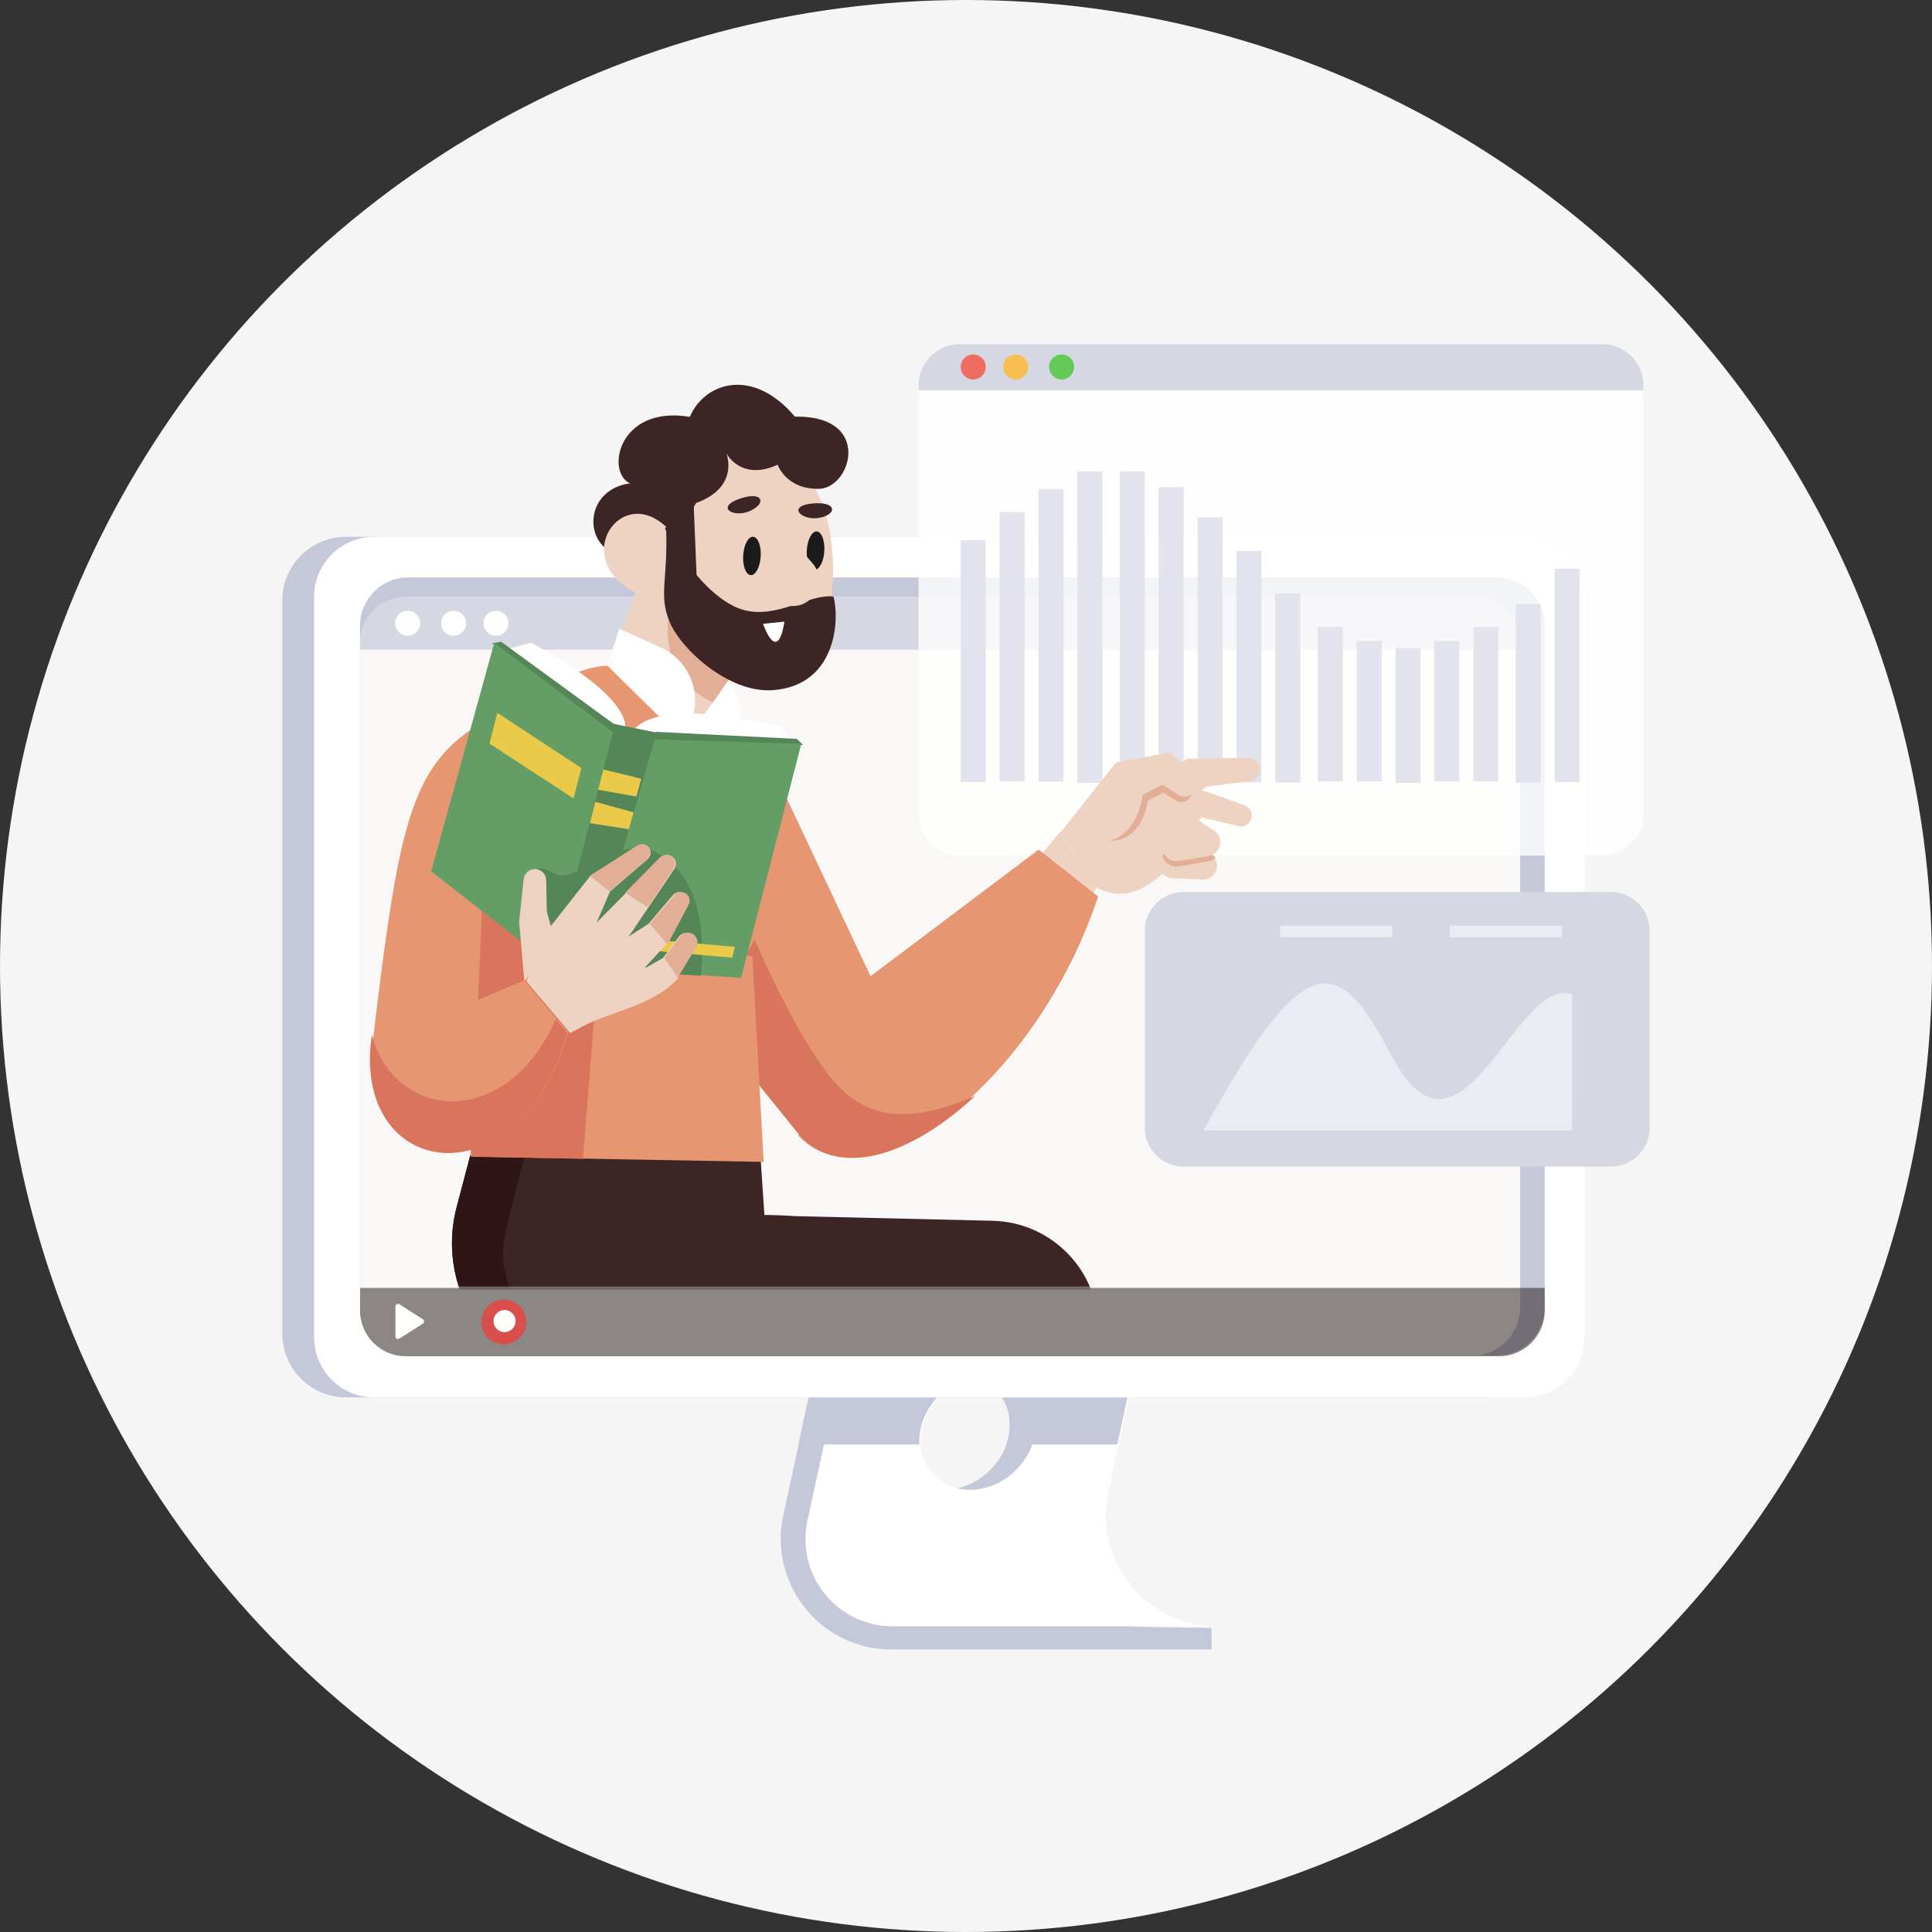 <svg width="438" height="438" viewBox="0 0 438 438" fill="none" xmlns="http://www.w3.org/2000/svg">
<rect x="0" y="0" width="438" height="438" fill="#333333" stroke="none"/>
<circle cx="219" cy="219" r="219" fill="#F5F5F5"/>
<path d="M85.637 272.854C85.637 277.223 82.095 280.767 77.725 280.767C73.355 280.767 69.814 277.223 69.814 272.854C69.814 268.484 73.355 264.942 77.725 264.942C82.095 264.942 85.637 268.484 85.637 272.854Z" fill="white"/>
<path d="M107.273 272.854C107.273 277.223 103.732 280.767 99.362 280.767C94.993 280.767 91.451 277.223 91.451 272.854C91.451 268.484 94.993 264.942 99.362 264.942C103.732 264.942 107.273 268.484 107.273 272.854Z" fill="white"/>
<path d="M128.912 272.854C128.912 277.223 125.37 280.767 121.001 280.767C116.632 280.767 113.09 277.223 113.09 272.854C113.09 268.484 116.632 264.942 121.001 264.942C125.37 264.942 128.912 268.484 128.912 272.854Z" fill="white"/>
<path d="M85.637 295.694C85.637 300.063 82.095 303.606 77.725 303.606C73.355 303.606 69.814 300.063 69.814 295.694C69.814 291.324 73.355 287.782 77.725 287.782C82.095 287.782 85.637 291.324 85.637 295.694Z" fill="white"/>
<path d="M107.273 295.693C107.273 300.062 103.732 303.605 99.362 303.605C94.993 303.605 91.451 300.062 91.451 295.693C91.451 291.323 94.993 287.781 99.362 287.781C103.732 287.781 107.273 291.323 107.273 295.693Z" fill="white"/>
<path d="M128.912 295.694C128.912 300.063 125.37 303.606 121.001 303.606C116.632 303.606 113.09 300.063 113.09 295.694C113.09 291.324 116.632 287.782 121.001 287.782C125.37 287.782 128.912 291.324 128.912 295.694Z" fill="white"/>
<path d="M181.803 108.572C181.803 112.942 178.261 116.483 173.891 116.483C169.522 116.483 165.98 112.942 165.98 108.572C165.98 104.202 169.522 100.66 173.891 100.66C178.261 100.66 181.803 104.202 181.803 108.572Z" fill="white"/>
<path d="M202.964 324.824C203.991 317.681 210.618 311.894 217.756 311.894C218.729 311.894 219.654 312.003 220.538 312.207C226.138 313.492 229.719 318.653 228.823 324.824C228.403 327.75 227.045 330.449 225.098 332.611C222.93 335.02 220.033 336.775 216.88 337.442C215.947 337.646 214.992 337.754 214.031 337.754C209.813 337.754 206.358 335.735 204.454 332.611C203.119 330.449 202.543 327.75 202.964 324.824ZM257.23 368.697C245.148 366.69 236.292 356.116 236.292 343.99C236.292 342.188 236.49 340.349 236.898 338.499L238.166 332.611L243.724 306.812H185.516L179.94 332.611L177.602 343.42C174.118 359.095 186.044 373.96 202.099 373.96H274.673V369.04C273.249 369.04 258.582 368.925 257.23 368.697Z" fill="#C5C8D8"/>
<path d="M208.829 324.824C209.718 318.642 214.796 313.481 220.774 312.207C221.705 312.003 222.66 311.894 223.621 311.894C230.766 311.894 235.722 317.681 234.689 324.824C234.268 327.75 232.91 330.449 230.958 332.611C228.151 335.735 224.114 337.754 219.897 337.754C218.923 337.754 217.998 337.646 217.115 337.442C214.17 336.769 211.779 335.014 210.319 332.611C208.985 330.449 208.409 327.75 208.829 324.824ZM260.236 363.302C258.962 362.297 257.791 361.168 256.739 359.937C255.309 358.272 254.096 356.416 253.141 354.427C252.852 353.82 252.582 353.195 252.341 352.565C251.746 351.026 251.302 349.423 251.031 347.764C250.509 344.681 250.563 341.437 251.29 338.157L252.486 332.611L258.036 306.812H191.273L185.685 332.611L183.078 344.657C182.843 345.697 182.705 346.736 182.645 347.764C182.536 349.398 182.645 351.008 182.934 352.565C183.048 353.195 183.198 353.814 183.378 354.427C183.943 356.398 184.82 358.254 185.949 359.937C186.772 361.162 187.728 362.292 188.798 363.302C192.3 366.625 197.041 368.697 202.364 368.697H275.791C269.849 368.697 264.472 366.66 260.236 363.302Z" fill="white"/>
<path d="M257.749 306.812L253.306 327.47H228.128C228.421 326.611 228.637 325.728 228.771 324.818C229.671 318.65 226.087 313.49 220.484 312.205C214.507 313.481 209.43 318.642 208.546 324.818C208.412 325.728 208.379 326.611 208.429 327.47H181.002L185.462 306.812H257.749Z" fill="#C5C8D8"/>
<path d="M337.521 121.692H78.459C70.473 121.692 64 128.166 64 136.152V302.338C64 310.324 70.473 316.797 78.459 316.797H337.521C345.507 316.797 351.98 310.324 351.98 302.338V136.152C351.98 128.166 345.507 121.692 337.521 121.692Z" fill="#C5C8D8"/>
<path d="M359.191 135.313V303.171C359.191 310.693 353.092 316.791 345.57 316.791H84.832C77.311 316.791 71.211 310.693 71.211 303.171V135.313C71.211 127.784 77.311 121.692 84.832 121.692H345.57C352.242 121.692 357.792 126.485 358.959 132.824C359.113 133.627 359.191 134.463 359.191 135.313Z" fill="white"/>
<path d="M339.295 130.908H92.539C86.515 130.908 81.631 135.793 81.631 141.817V296.412C81.631 302.436 86.515 307.32 92.539 307.32H339.295C345.32 307.32 350.204 302.436 350.204 296.412V141.817C350.204 135.793 345.32 130.908 339.295 130.908Z" fill="#C5C8D8"/>
<path d="M333.72 135.315H92.539C86.515 135.315 81.631 140.2 81.631 146.224V296.425C81.631 302.449 86.515 307.334 92.539 307.334H333.72C339.744 307.334 344.628 302.449 344.628 296.425V146.224C344.628 140.2 339.744 135.315 333.72 135.315Z" fill="#F9F8F6"/>
<path d="M344.626 145.59V147.282H81.631V145.59C81.631 139.915 86.23 135.315 91.904 135.315H334.352C340.026 135.315 344.626 139.915 344.626 145.59Z" fill="#D5D7E3"/>
<path d="M95.254 141.296C95.254 142.862 93.984 144.131 92.419 144.131C90.853 144.131 89.584 142.862 89.584 141.296C89.584 139.731 90.853 138.461 92.419 138.461C93.984 138.461 95.254 139.731 95.254 141.296Z" fill="white"/>
<path d="M105.672 141.296C105.672 142.862 104.402 144.131 102.837 144.131C101.271 144.131 100.001 142.862 100.001 141.296C100.001 139.731 101.271 138.461 102.837 138.461C104.402 138.461 105.672 139.731 105.672 141.296Z" fill="white"/>
<path d="M115.287 141.296C115.287 142.862 114.018 144.131 112.452 144.131C110.886 144.131 109.617 142.862 109.617 141.296C109.617 139.731 110.886 138.461 112.452 138.461C114.018 138.461 115.287 139.731 115.287 141.296Z" fill="white"/>
<g opacity="0.8">
<path d="M372.573 87.34V184.634C372.573 189.782 368.399 193.957 363.25 193.957H217.571C212.423 193.957 208.248 189.782 208.248 184.634V87.34C208.248 82.191 212.423 78.017 217.571 78.017H363.25C368.399 78.017 372.573 82.191 372.573 87.34Z" fill="white"/>
</g>
<path d="M217.805 122.494H223.475V177.299H217.805V122.494Z" fill="#E2E3EC"/>
<path d="M226.619 116.083H232.289V177.157H226.619V116.083Z" fill="#E2E3EC"/>
<path d="M235.436 110.874H241.105V177.193H235.436V110.874Z" fill="#E2E3EC"/>
<path d="M244.25 106.867H249.92V177.48H244.25V106.867Z" fill="#E2E3EC"/>
<path d="M253.867 106.867H259.537V177.48H253.867V106.867Z" fill="#E2E3EC"/>
<path d="M262.682 110.474H268.352V177.504H262.682V110.474Z" fill="#E2E3EC"/>
<path d="M271.498 117.285H277.168V177.293H271.498V117.285Z" fill="#E2E3EC"/>
<path d="M280.313 124.897H285.982V177.35H280.313V124.897Z" fill="#E2E3EC"/>
<path d="M289.127 134.515H294.797V177.421H289.127V134.515Z" fill="#E2E3EC"/>
<path d="M298.744 142.128H304.414V177.161H298.744V142.128Z" fill="#E2E3EC"/>
<path d="M307.559 145.333H313.229V177.165H307.559V145.333Z" fill="#E2E3EC"/>
<path d="M316.375 146.936H322.045V177.473H316.375V146.936Z" fill="#E2E3EC"/>
<path d="M325.19 145.333H330.859V177.165H325.19V145.333Z" fill="#E2E3EC"/>
<path d="M334.006 142.128H339.676V177.161H334.006V142.128Z" fill="#E2E3EC"/>
<path d="M343.621 136.918H349.291V177.447H343.621V136.918Z" fill="#E2E3EC"/>
<path d="M352.438 128.904H358.107V177.275H352.438V128.904Z" fill="#E2E3EC"/>
<path d="M216.262 117.646C241.504 96.71 259.342 92.627 293.935 128.155C326.842 161.952 353.817 126.308 359.802 112.391" stroke="#FFD47A" stroke-width="0.002" stroke-miterlimit="10"/>
<path d="M372.573 87.34V88.499H208.248V87.34C208.248 82.191 212.423 78.017 217.571 78.017H363.25C368.399 78.017 372.573 82.191 372.573 87.34Z" fill="#D5D7E3"/>
<path d="M223.475 83.197C223.475 84.763 222.205 86.031 220.64 86.031C219.074 86.031 217.804 84.763 217.804 83.197C217.804 81.631 219.074 80.362 220.64 80.362C222.205 80.362 223.475 81.631 223.475 83.197Z" fill="#EE6C60"/>
<path d="M233.092 83.197C233.092 84.763 231.822 86.031 230.257 86.031C228.692 86.031 227.421 84.763 227.421 83.197C227.421 81.631 228.692 80.362 230.257 80.362C231.822 80.362 233.092 81.631 233.092 83.197Z" fill="#F6BF50"/>
<path d="M243.51 83.197C243.51 84.763 242.24 86.031 240.675 86.031C239.11 86.031 237.839 84.763 237.839 83.197C237.839 81.631 239.11 80.362 240.675 80.362C242.24 80.362 243.51 81.631 243.51 83.197Z" fill="#64CA57"/>
<mask id="mask0_480_1244" style="mask-type:alpha" maskUnits="userSpaceOnUse" x="71" y="64" width="289" height="228">
<path d="M359.322 79.917V276.075C359.322 284.865 353.22 291.992 345.695 291.992H84.837C77.311 291.992 71.209 284.865 71.209 276.075V79.917C71.209 71.118 77.311 64 84.837 64H345.695C352.369 64 357.923 69.6 359.09 77.008C359.244 77.947 359.322 78.924 359.322 79.917Z" fill="white"/>
</mask>
<g mask="url(#mask0_480_1244)">
<path d="M240.305 188.607L248.534 201.215C258.939 206.452 263.759 195.584 270.41 193.963L259.85 176.697L240.305 188.607Z" fill="#EFD3C2"/>
<path d="M269.421 184.367L275.025 188.201C276.373 189.122 276.786 190.926 275.972 192.343C275.084 193.892 273.082 194.385 271.576 193.425L265.848 189.779C264.37 188.838 263.906 186.895 264.8 185.388C265.756 183.778 267.874 183.309 269.421 184.367Z" fill="#EFD3C2"/>
<path d="M283.438 186.174C282.894 187.089 281.805 187.558 280.722 187.296L272.482 185.32L263.511 192.936L257.934 186.015L258.324 185.819L272.116 178.99L276.694 180.624L282.156 182.57C283.454 183.035 284.127 184.474 283.631 185.769C283.581 185.907 283.511 186.05 283.438 186.174Z" fill="#EFD3C2"/>
<path d="M285.679 174.662C285.799 173.088 284.538 171.752 282.96 171.78L269.355 172.024L252.324 179.82L259.713 188.254L273.554 178.317L283.334 177.118C284.601 176.962 285.582 175.935 285.679 174.662Z" fill="#EFD3C2"/>
<path d="M244.311 188.806L255.151 175.245L265.582 173.382L264.069 179.559L260.232 181.516C260.232 181.516 258.863 195.653 244.311 188.806Z" fill="#E2AF96"/>
<path d="M265.055 173.382L269.492 177.635C270.457 178.559 270.501 180.086 269.592 181.064C268.784 181.934 267.469 182.098 266.473 181.453L263.543 179.559L265.055 173.382Z" fill="#E2AF96"/>
<path d="M275.47 197.856C274.897 198.814 273.836 199.436 272.637 199.392L265.848 199.097C264.103 199.019 262.723 197.565 262.742 195.816C262.751 195.316 262.881 194.843 263.09 194.417C263.126 194.33 263.167 194.263 263.207 194.195C263.241 194.139 263.281 194.071 263.326 194.022C263.956 193.097 265.048 192.525 266.242 192.627L273.01 193.138C273.97 193.223 274.815 193.729 275.33 194.481C275.404 194.587 275.473 194.704 275.54 194.82C275.78 195.24 275.913 195.733 275.909 196.251C275.906 196.847 275.747 197.394 275.47 197.856Z" fill="#EFD3C2"/>
<path d="M275.547 194.481C275.115 194.896 274.556 195.19 273.912 195.294L267.221 196.421C265.549 196.707 263.956 195.661 263.543 194.021C264.173 193.096 265.265 192.525 266.459 192.627L273.227 193.138C274.187 193.223 275.032 193.728 275.547 194.481Z" fill="#E2AF96"/>
<path d="M266.353 188.743L273.082 187.835C274.702 187.616 276.216 188.679 276.561 190.276C276.939 192.02 275.783 193.728 274.023 194.025L267.327 195.155C265.599 195.446 263.953 194.314 263.608 192.596C263.238 190.76 264.496 188.994 266.353 188.743Z" fill="#EFD3C2"/>
<path d="M240.303 188.872L253.043 172.819L265.348 170.577L263.589 177.875L259.067 180.201C259.067 180.201 257.51 196.894 240.303 188.872Z" fill="#EFD3C2"/>
<path d="M265.302 170.577L270.558 175.579C271.7 176.666 271.758 178.468 270.69 179.627H270.689C269.739 180.657 268.188 180.855 267.009 180.1L263.543 177.876L265.302 170.577Z" fill="#EFD3C2"/>
<path d="M276.177 192.552C275.725 193.308 274.957 193.874 274.02 194.033L267.318 195.154C265.593 195.453 263.946 194.315 263.603 192.61C263.461 191.851 263.575 191.123 263.905 190.494C263.927 190.431 263.968 190.363 264.001 190.307C264.494 189.483 265.322 188.892 266.341 188.751L273.075 187.834C273.872 187.729 274.652 187.935 275.268 188.365C275.913 188.796 276.38 189.474 276.554 190.282C276.729 191.091 276.575 191.887 276.177 192.552Z" fill="#EFD3C2"/>
<path d="M240.305 188.607L229.856 201.154L241.385 216.234L248.533 201.215L240.305 188.607Z" fill="#EFD3C2"/>
<path d="M205.365 238.287L187.825 251.693L181.474 256.556C174.51 247.876 168.488 240.798 163.399 233.471C155.299 221.825 149.528 209.591 145.994 189.448C144.484 180.826 149.846 172.465 158.332 170.295C161.855 169.397 165.445 169.693 168.637 170.953C172.113 172.328 175.112 174.827 177.055 178.235L197.469 221.53L201.65 230.392L205.365 238.287Z" fill="#E69771"/>
<path d="M248.96 203.248C242.747 221.834 232.056 237.715 220.662 248.327C210.596 257.688 199.985 262.948 191.419 262.345C187.409 262.061 183.854 260.493 181.002 257.473L184.342 245.407L185.546 241.056L189.352 227.344L235.47 192.615L248.96 203.248Z" fill="#E69771"/>
<path d="M221.106 248.45C211.04 257.811 200.429 263.071 191.864 262.469C187.853 262.185 184.298 260.617 181.446 257.596C174.482 248.916 168.461 241.838 163.371 234.511L165.7 199.827C165.7 199.827 175.193 225.563 185.991 241.18C193.649 252.256 202.533 256.423 221.106 248.45Z" fill="#DA755D"/>
<path d="M163.656 168.828L165.358 167.17C169.161 163.463 168.667 157.215 164.33 154.152L157.517 149.341L149.748 163.561L163.656 168.828Z" fill="white"/>
<path d="M133.303 314.235C133.609 314.275 133.901 314.282 134.208 314.288L176.884 315.289L173.29 275.384L172.468 263.045L119.798 258.328L106.631 261.853L103.558 273.524C98.27 293.536 112.802 313.222 133.303 314.235Z" fill="#3D2425"/>
<path d="M245.955 308.019L242.893 421.924L221.464 420.31C225.401 396.477 203.767 317.774 221.644 285.084C234.967 283.947 246.314 294.652 245.955 308.019Z" fill="white"/>
<path d="M173.789 275.559L180.357 315.533L211.378 316.26C211.378 316.26 207.388 354.694 210.39 397.77C210.715 402.517 211.136 407.331 211.654 412.163L256.628 408.963L257.997 398.887L250.156 398.702L249.047 301.099C248.905 287.833 238.272 277.07 225.017 276.759L173.789 275.559Z" fill="#3D2425"/>
<path d="M186.99 308.679L164.348 420.352L142.419 418.576C146.357 394.743 143.752 311.018 166.995 281.897C180.314 283.073 189.647 295.574 186.99 308.679Z" fill="white"/>
<path d="M127.309 274.356L132.291 304.718L133.878 314.298L133.877 314.331L153.534 314.791C153.534 314.791 142.847 358.777 139.985 396.007C139.61 400.948 139.368 405.778 139.308 410.355L184.267 407.153L185.651 397.078L177.811 396.894L197.287 300.888C199.902 287.978 190.207 275.83 177.033 275.522L127.309 274.356Z" fill="#3D2425"/>
<path d="M133.303 314.235L133.302 314.268L152.96 314.729C152.96 314.729 142.273 358.714 139.41 395.944L146.135 396.102L161.462 314.928L163.234 305.572L134.411 304.896C133.49 304.875 132.586 304.789 131.716 304.655C119.838 302.857 111.717 291.182 114.652 279.136L119.798 258.328L106.631 261.853L103.558 273.524C98.27 293.536 112.802 313.222 133.303 314.235Z" fill="#301516"/>
<path d="M173.25 142.584L170.19 146.949L160.805 160.36L155.239 168.301L134.521 162.72L154.339 104.062L173.25 142.584Z" fill="#EFD3C2"/>
<path d="M148.269 146.62C148.269 146.62 165.799 153.12 171.833 154.643C178.326 156.283 185.329 152.253 186.732 145.564C188.679 136.449 190.08 127.291 187.288 116.922C185.638 110.8 182.011 105.646 177.195 102.027C175.039 100.388 172.628 99.071 170.046 98.132L170.02 98.12L168.552 97.635L168.406 97.579C167.67 97.359 166.926 97.184 166.171 97.034C164.379 96.66 162.537 96.453 160.657 96.449C158.86 96.44 157.122 96.731 155.514 97.277C148.754 99.569 144.149 106.385 145.053 113.956L145.848 120.455L148.269 146.62Z" fill="#EFD3C2"/>
<path d="M170.045 147.179L161.591 159.263C146.957 152.267 152.302 135.717 152.302 135.717L170.045 147.179Z" fill="#E2AF96"/>
<path d="M178.302 117.77C180.28 122.734 182.899 125.806 185.294 128.531C189.03 132.778 185.147 139.334 179.619 138.14L178.137 137.821L178.302 117.77Z" fill="#EFD3C2"/>
<path d="M157.811 114.041C167.839 110.375 164.654 102.731 164.654 102.731C164.654 102.731 167.906 109.192 176.304 105.357C176.304 105.357 178.143 110.89 185.591 110.825C193.038 110.758 197.916 94.135 180.208 94.453C170.356 82.859 159.507 87.003 156.398 94.505C140.09 91.802 137.287 107.131 142.85 109.582C128.511 111.446 133.232 134.851 152.824 122.257L157.811 114.041Z" fill="#3D2425"/>
<path d="M156.832 128.735C145.042 99.581 121.841 130.86 151.139 136.605L156.832 128.735Z" fill="#EFD3C2"/>
<path d="M172.512 263.316L121.273 260.799L119.79 260.943L119.061 260.872L106.683 262.135C106.683 262.135 107.087 244.913 106.039 219.675C105.59 208.421 103.452 196.22 106.398 183.833C114.181 151.265 139.98 149.839 138.414 151.317L166.101 170.568C167.239 174.479 171.015 182.158 172.802 191.038C172.948 191.701 173.074 192.399 173.182 193.078C173.538 195.403 173.767 197.779 173.746 200.201C173.748 200.878 173.731 201.591 173.643 202.301C173.602 203.334 173.487 204.4 173.321 205.429C172.321 211.572 169.47 217.671 163.483 223.019L163.579 223.43L163.595 223.52L172.512 263.316Z" fill="#E69771"/>
<path d="M153.754 161.762L158.169 178.533L163.092 168.254L153.754 161.762Z" fill="white"/>
<path d="M173.127 263.411L107.289 262.219C106.845 246.974 115.765 201.043 119 185.402L151.299 214.01L170.573 216.844L173.127 263.411Z" fill="#E69771"/>
<path d="M116.477 159.976C93.356 170.828 91.14 180.788 84.382 237.104L113.629 234.338C113.629 234.338 138.997 194.918 141.012 175.611C141.419 171.709 140.777 148.57 116.477 159.976Z" fill="#E69771"/>
<path d="M138.255 186.655L132.151 262.709L106.852 262.252L110.48 177.789L138.255 186.655Z" fill="#DA755D"/>
<path d="M157.259 114.208L157.936 130.892L154.902 130.404L150.762 119.73L157.259 114.208Z" fill="#3D2425"/>
<path d="M172.454 126.158C172.306 128.56 171.298 130.453 170.202 130.386C169.107 130.318 168.338 128.316 168.487 125.913C168.634 123.511 169.643 121.619 170.739 121.686C171.833 121.753 172.602 123.755 172.454 126.158Z" fill="#1B1B1B"/>
<path d="M167.879 113.004C172.747 111.371 173.872 113.89 170.334 115.702C166.529 117.65 161.823 115.035 167.879 113.004Z" fill="#3D2425"/>
<path d="M186.88 124.955C186.732 127.357 185.724 129.25 184.628 129.183C183.533 129.115 182.764 127.113 182.913 124.71C183.06 122.309 184.069 120.416 185.165 120.483C186.259 120.55 187.028 122.553 186.88 124.955Z" fill="#1B1B1B"/>
<path d="M184.337 114.131C189.452 113.678 189.958 116.39 186.097 117.327C181.942 118.335 177.974 114.694 184.337 114.131Z" fill="#3D2425"/>
<path d="M146.541 396.166L163.653 305.643L134.823 304.968C121.521 304.655 111.912 292.127 115.061 279.197L117.871 267.661" stroke="#4C3536" stroke-width="0.001" stroke-miterlimit="10"/>
<path d="M105.672 267.545L172.202 269.104" stroke="#4C3536" stroke-width="0.001" stroke-miterlimit="10"/>
<path d="M115.287 277.45L129.965 275.806L131.799 268.746" stroke="#4C3536" stroke-width="0.001" stroke-miterlimit="10"/>
<path d="M193.789 315.721L196.18 304.717C199.306 290.329 188.546 276.656 173.826 276.31L141.734 275.559" stroke="#4C3536" stroke-width="0.001" stroke-miterlimit="10"/>
<path d="M156.826 129.004C156.826 129.004 162.321 136.528 168.512 138.263C176.148 140.404 183.611 134.523 188.959 135.252C190.43 140.809 189.44 155.445 175.189 156.466C165.183 157.183 154.275 147.086 151.769 140.897C149.264 134.709 151.469 131.479 151.012 119.689L156.826 129.004Z" fill="#3D2425"/>
<path d="M177.159 116.885C179.137 121.848 181.755 124.921 184.152 127.645C187.888 131.892 184.004 138.448 178.475 137.255L176.994 136.936" fill="#EFD3C2"/>
<path d="M177.159 116.885C179.137 121.848 181.755 124.921 184.152 127.645C187.888 131.892 184.004 138.448 178.475 137.255L176.994 136.936" stroke="#E2AF96" stroke-width="0.001" stroke-miterlimit="10"/>
<path d="M155.449 168.391L157.119 162.216C158.798 156.009 155.733 149.5 149.878 146.84L140.391 142.528L137.727 150.931L155.449 168.391Z" fill="white"/>
<path d="M143.336 165.844C149.689 157.342 176.981 164.758 176.981 164.758L179.928 168.293L143.336 165.844Z" fill="white"/>
<path d="M141.67 166.12C143.776 157.602 120.388 145.734 120.388 145.734L113.686 147.492L141.67 166.12Z" fill="white"/>
<path d="M148.599 165.909L180.642 167.51L182.067 168.881L147.344 169.775L148.599 165.909Z" fill="#558657"/>
<path d="M148.721 166.064L138.958 164.059L137.966 165.997L148.62 168.03L148.721 166.064Z" fill="#558657"/>
<path d="M113.628 145.496L139.198 164.155L138.686 166.132L111.516 145.813L113.628 145.496Z" fill="#558657"/>
<path d="M148.058 167.618L181.657 168.63L168.009 221.697L133.759 219.405L148.058 167.618Z" fill="#659D67"/>
<path d="M124.693 219.262L133.564 219.769L142.727 187.608L143.832 183.732L144.778 180.386L145.941 176.303L148.508 167.306L138.959 165.504L136.682 174.096L135.434 178.775L134.763 181.3L133.466 186.196L124.693 219.262Z" fill="#558657"/>
<path d="M135.322 178.99L144.261 180.581L145.374 176.55L136.516 174.372L135.322 178.99Z" fill="#ECCA49"/>
<path d="M133.721 186.604L142.581 187.999L143.638 184.172L134.961 181.772L133.721 186.604Z" fill="#ECCA49"/>
<path d="M112.049 145.75L138.969 165.992L125.321 219.059L97.75 197.536L112.049 145.75Z" fill="#659D67"/>
<path d="M120.096 197.616C125.115 194.775 124.85 201.319 132.082 196.832C138.343 192.948 144.24 191.511 147.072 192.534C162.243 198.018 158.859 221.212 158.859 221.212L121.593 219.023L120.096 197.616Z" fill="#558657"/>
<path d="M166.576 214.653L139.169 212.254L138.601 214.71L166.009 217.109L166.576 214.653Z" fill="#ECCA49"/>
<path d="M131.796 174.121L112.753 161.61L110.971 168.578L130.021 181.013L131.796 174.121Z" fill="#ECCA49"/>
<path d="M118.881 222.543L117.691 208.911L118.727 199.305C118.899 197.702 120.495 196.658 122.034 197.141C123.08 197.47 123.799 198.429 123.822 199.524L123.976 206.65L125.622 212.655L118.881 222.543Z" fill="#EFD3C2"/>
<path d="M119.295 222.449L123.451 211.849L153.796 221.713C148.06 228.071 138.357 229.283 132.124 232.68L129.265 234.188L119.295 222.449Z" fill="#EFD3C2"/>
<path d="M123.303 211.932L130.138 217.718L130.413 217.268L135.042 209.667L135.05 209.642L138.297 202.124L146.831 194.751C147.407 194.254 147.631 193.461 147.399 192.736C147.019 191.548 145.619 191.041 144.567 191.713L133.851 198.552L125.592 209.034L123.303 211.932Z" fill="#EFD3C2"/>
<path d="M128.912 215.264L130.386 216.995L134.748 222.117L136.638 219.794L140.685 214.798L140.91 214.524L141.701 213.549L147.012 205.69L152.906 196.967C153.358 196.298 153.353 195.419 152.894 194.755L152.829 194.661C152.13 193.652 150.686 193.526 149.823 194.401L141.958 202.376L135.756 208.662L135.023 209.369L131.559 212.717L128.912 215.264Z" fill="#EFD3C2"/>
<path d="M143.991 226.271L153.373 221.644L157.528 214.826C158.099 213.89 157.885 212.671 157.028 211.975C156.439 211.498 155.677 211.385 155.005 211.592C154.581 211.723 154.188 211.984 153.896 212.368L150.258 217.215L145.84 219.717L150.983 214.16L155.789 205.112C156.159 204.402 156.067 203.541 155.555 202.933C155.131 202.422 154.514 202.193 153.909 202.237C153.407 202.274 152.919 202.503 152.564 202.922L147.01 209.45L134.521 217.465L143.991 226.271Z" fill="#EFD3C2"/>
<path d="M152.899 202.921L147.344 209.447L151.32 214.156L156.121 205.109C156.496 204.403 156.404 203.541 155.89 202.93C155.111 202.002 153.685 201.998 152.899 202.921Z" fill="#E2AF96"/>
<path d="M152.605 194.661C151.906 193.652 150.462 193.526 149.599 194.401L141.734 202.376L146.789 205.689L152.682 196.967C153.134 196.298 153.129 195.419 152.67 194.755L152.605 194.661Z" fill="#E2AF96"/>
<path d="M133.721 198.552L138.167 202.123L146.7 194.751C147.276 194.254 147.5 193.461 147.268 192.736C146.889 191.548 145.488 191.042 144.437 191.712L133.721 198.552Z" fill="#E2AF96"/>
<path d="M150.549 217.169L153.665 221.598L157.819 214.779C158.391 213.844 158.176 212.625 157.319 211.929C156.731 211.452 155.968 211.339 155.296 211.546C154.872 211.678 154.48 211.938 154.188 212.322L150.549 217.169Z" fill="#E2AF96"/>
<path d="M84.165 236.901C81.568 267.771 118.171 271.845 128.807 234.006L118.836 222.267L84.165 236.901Z" fill="#E69771"/>
<path d="M172.988 141.423L177.841 140.926C176.208 150.952 172.988 141.423 172.988 141.423Z" fill="white"/>
<path d="M119.295 222.267L91.177 234.135" stroke="white" stroke-width="0" stroke-miterlimit="10"/>
<path d="M189.816 227.476L235.935 192.747" stroke="white" stroke-width="0" stroke-miterlimit="10"/>
<path d="M128.643 234.19C118.009 272.032 81.406 267.953 83.995 237.087L84.295 234.633C89.282 253.833 114.714 256.671 125.973 231.054L128.643 234.19Z" fill="#DA755D"/>
<path d="M107.034 260.666C124.877 255.018 129.14 234.133 129.14 234.133" stroke="#E69771" stroke-width="0" stroke-miterlimit="10"/>
</g>
<g opacity="0.8">
<g opacity="0.8">
<path opacity="0.8" d="M339.859 307.475H91.975C86.262 307.475 81.631 302.844 81.631 297.132V291.986H350.203V297.132C350.203 302.844 345.572 307.475 339.859 307.475Z" fill="#241816"/>
</g>
</g>
<path d="M95.876 300.071L90.544 303.47C90.154 303.717 89.644 303.438 89.644 302.976V296.179C89.644 295.717 90.154 295.437 90.544 295.685L95.876 299.084C96.237 299.314 96.237 299.841 95.876 300.071Z" fill="#FFFFFD"/>
<path d="M102.467 299.6H341.797" stroke="#FFFFFD" stroke-width="0.002" stroke-miterlimit="10" stroke-linecap="round" stroke-linejoin="round"/>
<path d="M100.062 299.6H114.023" stroke="#D84F4C" stroke-width="0.002" stroke-miterlimit="10" stroke-linecap="round" stroke-linejoin="round"/>
<path d="M119.295 299.722C119.295 302.531 117.018 304.809 114.207 304.809C111.397 304.809 109.12 302.531 109.12 299.722C109.12 296.912 111.397 294.634 114.207 294.634C117.018 294.634 119.295 296.912 119.295 299.722Z" fill="#D84F4C"/>
<path d="M116.891 299.499C116.891 300.883 115.769 302.004 114.384 302.004C113 302.004 111.878 300.883 111.878 299.499C111.878 298.114 113 296.992 114.384 296.992C115.769 296.992 116.891 298.114 116.891 299.499Z" fill="#FFFFFD"/>
<path d="M365.214 202.231H268.314C263.466 202.231 259.537 206.161 259.537 211.008V255.695C259.537 260.543 263.466 264.472 268.314 264.472H365.214C370.06 264.472 373.989 260.543 373.989 255.695V211.008C373.989 206.161 370.06 202.231 365.214 202.231Z" fill="#D5D7E3"/>
<path d="M272.819 256.284C296.762 212.356 303.9 217.508 315.423 239.282C331.32 269.324 343.661 220.774 356.43 225.437L356.429 256.283L272.819 256.284Z" fill="#EBECF2"/>
<path d="M272.359 235.786C290.406 215.758 299.788 271.024 322.429 241.087C346.992 208.608 355.93 220.312 355.93 220.312" stroke="#E67C83" stroke-width="0.002" stroke-miterlimit="10"/>
<path d="M272.359 213.05V256.135H362.11" stroke="white" stroke-width="0.001" stroke-miterlimit="10"/>
<path d="M270.756 215.634L272.875 213.05L274.993 215.634" stroke="white" stroke-width="0.001" stroke-miterlimit="10"/>
<path d="M359.709 253.92L362.293 256.039L359.709 258.157" stroke="white" stroke-width="0.001" stroke-miterlimit="10"/>
<path d="M283.672 209.043H287.586V212.957H283.672V209.043Z" stroke="white" stroke-width="0.001" stroke-miterlimit="10"/>
<path d="M290.206 209.844H315.633V212.466H290.206V209.844Z" fill="#EBECF2"/>
<path d="M322.136 209.043H326.051V212.957H322.136V209.043Z" stroke="white" stroke-width="0.001" stroke-miterlimit="10"/>
<path d="M328.673 209.845H354.1V212.467H328.673V209.845Z" fill="#EBECF2"/>
</svg>
